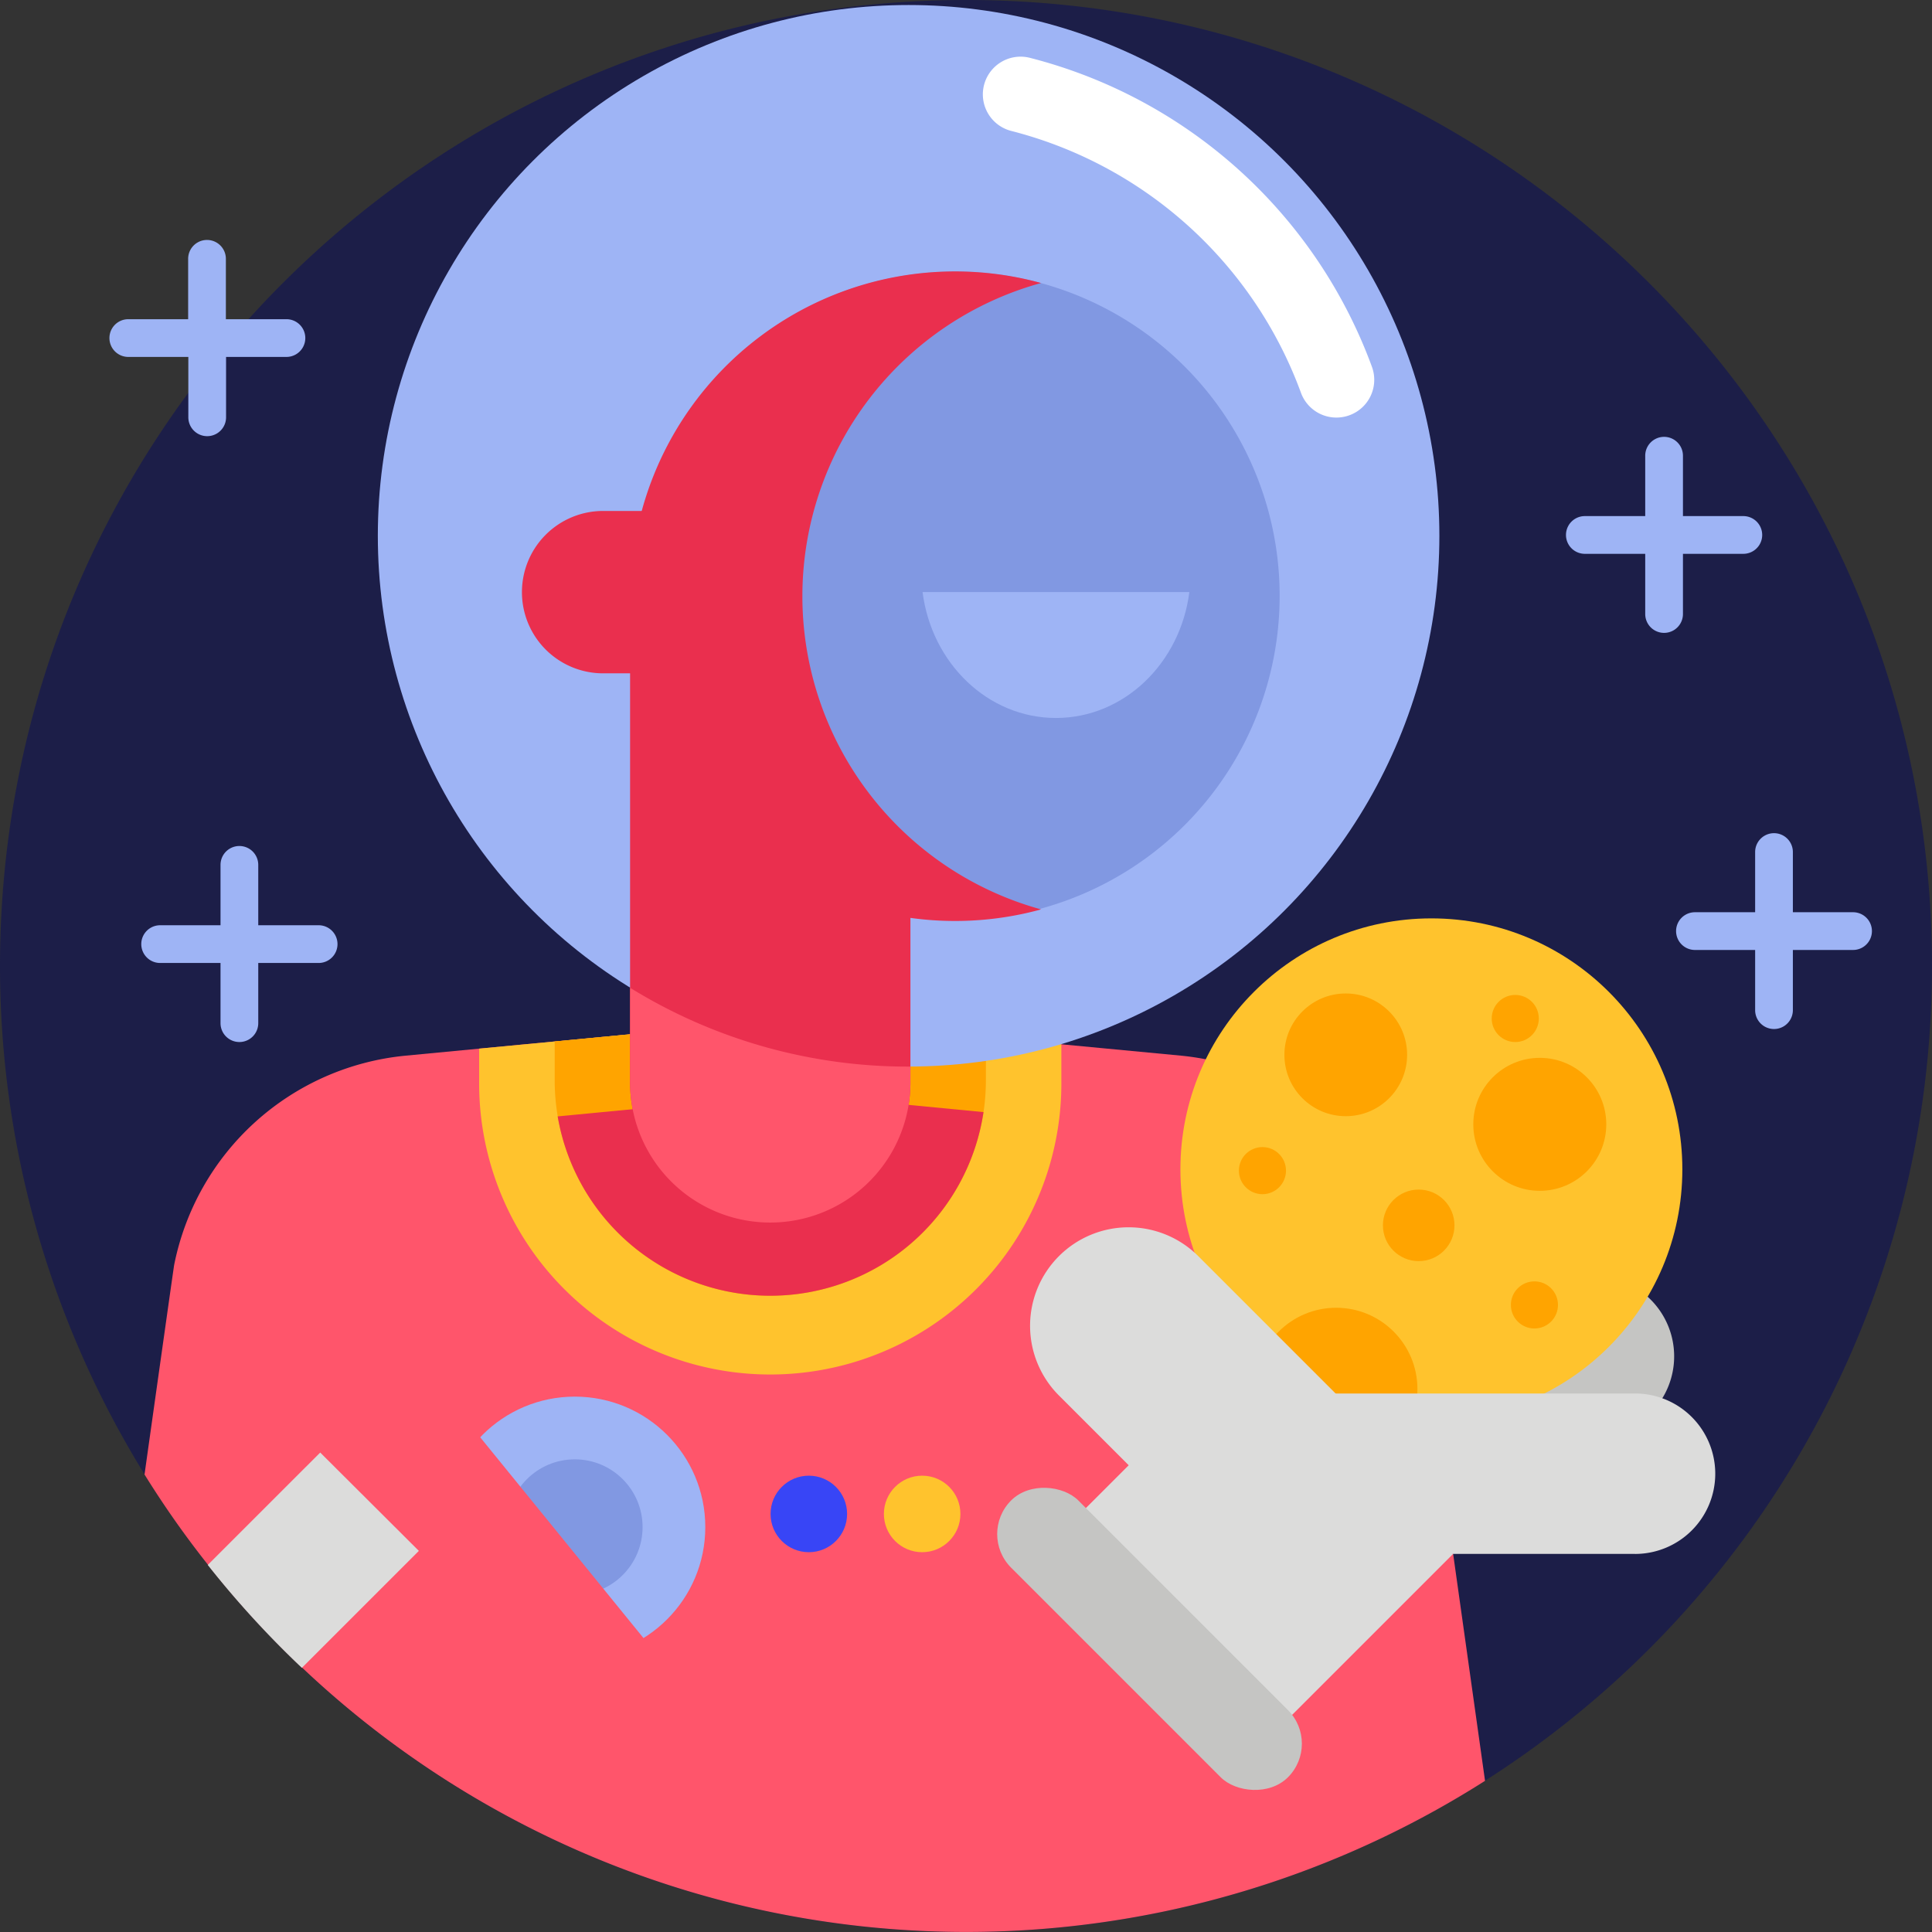 <svg xmlns="http://www.w3.org/2000/svg" viewBox="0 0 512 512" id="astronaut"><rect x="0" y="0" width="512" height="512" fill="#333333" stroke="none"/><g data-name="1"><path fill="#1c1e48" d="M512 256a256 256 0 1 1-512 0C0 114.62 114.62 0 256 0s256 114.62 256 256Z"></path><path fill="#ff556b" d="M393.55 471.94a256.1 256.1 0 0 1-338.47-57.3 253.37 253.37 0 0 1-16.78-23.88c4.52-32.13 7.77-55.14 7.85-55.52a69.31 69.31 0 0 1 61.37-55.48L127 277.9l20-1.9 63.22-6.05 51.07 4.89 20 1.91 31.59 3a69.33 69.33 0 0 1 62 59.37Z"></path><path fill="#ffc32d" d="M281.27 276.74v9.49a77.15 77.15 0 1 1-154.29 0v-8.33L147 276l63.22-6.05 51.07 4.89Z"></path><path fill="#ffa400" d="M261.27 274.83v11.4a57.12 57.12 0 0 1-57.14 57.15A57.1 57.1 0 0 1 147 286.23V276l63.22-6.05Z"></path><path fill="#ea2f4e" d="M260.64 294.72a57.15 57.15 0 0 1-112.85 1.14l62.41-6Z"></path><circle cx="240.79" cy="141.99" r="140.66" fill="#9eb4f5"></circle><path fill="#fff" d="M344.76 104.07A111.09 111.09 0 0 0 268 34.7a10 10 0 0 1-7.4-11.32 10 10 0 0 1 12.23-8.08 131.14 131.14 0 0 1 90.78 82 10 10 0 0 1-6.79 13 10 10 0 0 1-12.06-6.23Z"></path><path fill="#ea2f4e" d="M241.27 158v128.23a37.15 37.15 0 1 1-74.29 0V158Z"></path><path fill="#ff556b" d="M241.27 282.66v3.57a37.15 37.15 0 1 1-74.29 0v-24.46a140 140 0 0 0 73.8 20.89Z"></path><path fill="#8198e2" d="M339.12 158a85.93 85.93 0 1 1-2.7-21.47 86.07 86.07 0 0 1 2.7 21.47Z"></path><path fill="#ea2f4e" d="M275.9 241a86.07 86.07 0 1 1 0-166 86.08 86.08 0 0 0 0 166Z"></path><path fill="#9eb4f5" d="M315.19 156.91c-2.4 18.84-17.31 33.36-35.35 33.36s-32.95-14.52-35.35-33.36Z"></path><path fill="#c5c5c3" d="m428.557 379.784-105.964 32.033-12.3-40.691 105.963-32.033a21.26 21.26 0 0 1 26.503 14.198 21.26 21.26 0 0 1-14.199 26.503Z"></path><path fill="#1426c9" d="m410.97 339.962-78.496 78.058-29.975-30.143 78.495-78.058a21.26 21.26 0 0 1 30.066.084 21.26 21.26 0 0 1-.09 30.06Z"></path><circle cx="379.33" cy="309.89" r="66.51" fill="#ffc32d"></circle><circle cx="354.1" cy="368.1" r="21.53" fill="#ffa400"></circle><path fill="#dcdcdb" d="M433.3 411.8H322.6v-42.51h110.7a21.26 21.26 0 0 1 21.26 21.26 21.26 21.26 0 0 1-21.26 21.26Z"></path><path fill="#dcdcdb" d="m317.553 332.892 41.974 41.974-36.925 36.925-41.974-41.974a26.11 26.11 0 0 1 0-36.925 26.11 26.11 0 0 1 36.925 0Z"></path><path fill="#dcdcdb" d="m385.08 411.81-49.35 49.35-54.74-54.73 23.24-23.23"></path><circle cx="408.06" cy="297.96" r="17.62" fill="#ffa400"></circle><circle cx="375.97" cy="324.73" r="9.48" fill="#ffa400"></circle><circle cx="334.56" cy="310.23" r="6.24" fill="#ffa400"></circle><circle cx="401.56" cy="269.91" r="6.24" fill="#ffa400"></circle><circle cx="406.64" cy="345.82" r="6.24" fill="#ffa400"></circle><circle cx="356.64" cy="279.54" r="16.26" fill="#ffa400"></circle><rect width="25.19" height="103.75" x="292.04" y="382.44" fill="#c5c5c3" rx="12.59" transform="rotate(-45 304.639 434.314)"></rect><path fill="#ea2f4e" d="M186.92 135.41h-27.08a21.51 21.51 0 0 0-21.52 21.52 21.51 21.51 0 0 0 21.52 21.51h26.55"></path><circle cx="152.33" cy="404.7" r="34.58" fill="#9eb4f5"></circle><circle cx="152.33" cy="404.7" r="17.96" fill="#8198e2"></circle><path fill="#9eb4f5" d="M462 136.77h-16v-16a5 5 0 0 0-10 0v16h-16a5 5 0 0 0 0 10h16v15.95a5 5 0 0 0 10 0v-15.95h16a5 5 0 0 0 0-10zM75.86 84.59h-16v-16a5 5 0 0 0-10 0v16H34a5 5 0 0 0 0 10h15.91v16a5 5 0 0 0 10 0v-16h16a5 5 0 0 0 0-10zm8.58 160.61h-16v-16a5 5 0 1 0-10 0v16h-16a5 5 0 0 0 0 10h16v15.95a5 5 0 1 0 10 0V255.2h16a5 5 0 0 0 0-10zm406.64-3.45h-15.95V225.8a5 5 0 0 0-10 0v15.95h-15.95a5 5 0 0 0 0 10h15.95v15.95a5 5 0 0 0 10 0v-15.95h15.95a5 5 0 0 0 0-10z"></path><path fill="#ff556b" d="m121.74 374.11 78.15 96.1L97.8 436.63l23.94-62.52z"></path><circle cx="214.35" cy="401.21" r="10.14" fill="#3845f6"></circle><circle cx="244.38" cy="401.21" r="10.14" fill="#ffc32d"></circle><path fill="#dcdcdb" d="m111 411-31 31a256.66 256.66 0 0 1-24.94-27.27l29.8-29.79Z"></path></g></svg>